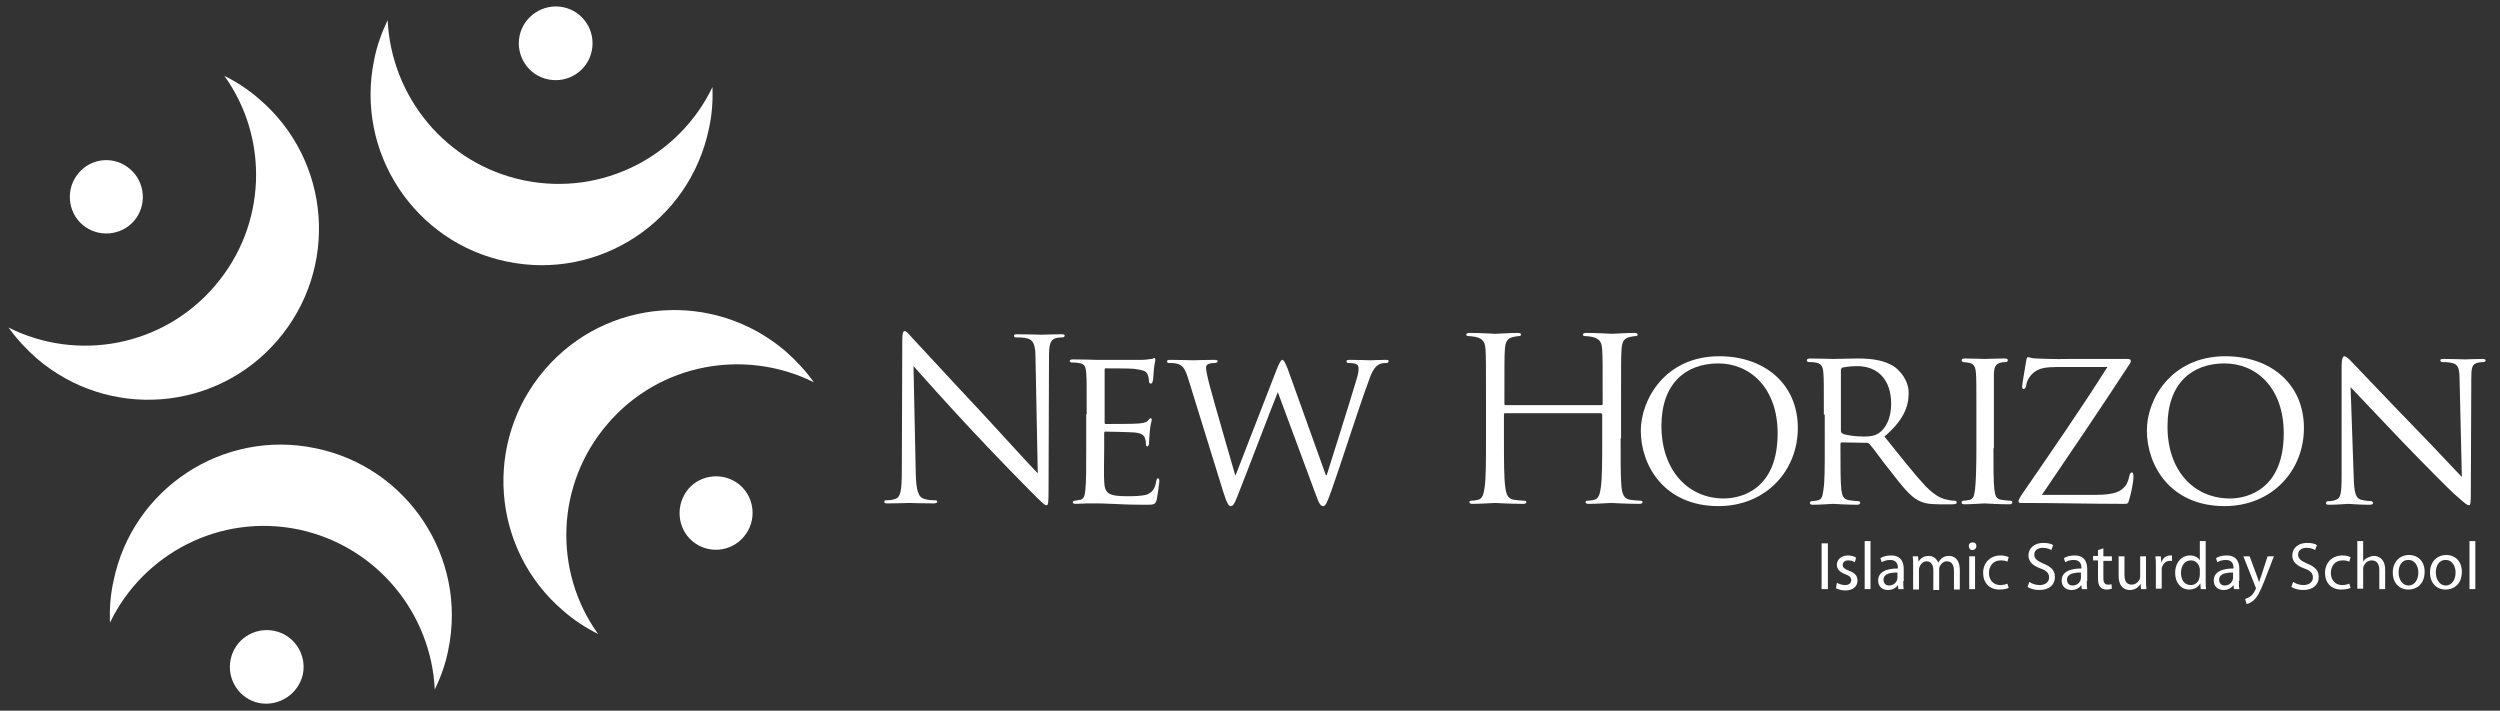 <?xml version="1.0" encoding="utf-8"?>
<!-- Generator: Adobe Illustrator 27.8.1, SVG Export Plug-In . SVG Version: 6.00 Build 0)  -->
<svg version="1.1" id="Layer_1" xmlns="http://www.w3.org/2000/svg" xmlns:xlink="http://www.w3.org/1999/xlink" x="0px" y="0px"
	 viewBox="0 0 557.2 158.4" style="enable-background:new 0 0 557.2 158.4;" xml:space="preserve">
<rect x="0" y="0" width="557.2" height="158.4" fill="#333333" stroke="none"/>
<style type="text/css">
	.st0{fill:#FFFFFF;}
</style>
<g>
	<path class="st0" d="M204.1,105.4c0.1,4.1,0.6,5.4,1.9,5.8c0.9,0.3,2,0.3,2.5,0.3c0.2,0,0.4,0.1,0.4,0.3c0,0.3-0.3,0.4-0.9,0.4
		c-2.8,0-4.8-0.1-5.3-0.1c-0.5,0-2.5,0.1-4.8,0.1c-0.5,0-0.8,0-0.8-0.4c0-0.2,0.1-0.3,0.4-0.3c0.4,0,1.3,0,2-0.3
		c1.2-0.3,1.5-1.8,1.5-6.3l0.1-28.6c0-2,0.1-2.5,0.6-2.5c0.4,0,1.2,1.1,1.7,1.6c0.8,0.8,8.2,8.9,15.9,17.1c4.9,5.3,10.4,11.4,12,13
		l-0.5-25.4c0-3.2-0.4-4.3-1.9-4.7c-0.9-0.2-2-0.2-2.5-0.2c-0.3,0-0.4-0.2-0.4-0.4c0-0.3,0.4-0.3,1-0.3c2.2,0,4.6,0.1,5.2,0.1
		c0.5,0,2.2-0.1,4.2-0.1c0.5,0,0.9,0,0.9,0.3c0,0.2-0.2,0.4-0.5,0.4c-0.2,0-0.6,0-1.2,0.1c-1.6,0.3-1.8,1.5-1.8,4.5l-0.1,29.3
		c0,3.3-0.1,3.5-0.5,3.5c-0.4,0-1-0.6-3.6-3.2c-0.5-0.5-7.7-7.8-13-13.5c-5.8-6.2-11.4-12.5-13-14.3L204.1,105.4z"/>
	<path class="st0" d="M242.2,92.3c0-6.6,0-7.8-0.1-9.1c-0.1-1.4-0.3-2.2-1.8-2.3c-0.3-0.1-1.1-0.1-1.5-0.1c-0.1,0-0.4-0.2-0.4-0.3
		c0-0.2,0.2-0.4,0.7-0.4c2,0,4.8,0.1,5.1,0.1c0.3,0,9.5,0,10.5,0c0.8,0,1.6-0.2,2-0.2c0.2,0,0.4-0.2,0.6-0.2c0.1,0,0.2,0.2,0.2,0.4
		c0,0.3-0.2,0.8-0.3,2c-0.1,0.4-0.1,2.3-0.3,2.8c0,0.2-0.2,0.5-0.4,0.5c-0.3,0-0.4-0.2-0.4-0.5c0-0.3-0.1-1-0.3-1.5
		c-0.3-0.7-0.7-1-3.1-1.3c-0.8-0.1-5.8-0.1-6.3-0.1c-0.2,0-0.2,0.1-0.2,0.4v11.5c0,0.3,0,0.5,0.2,0.5c0.5,0,6.3,0,7.3-0.1
		c1-0.1,1.7-0.2,2.1-0.6c0.3-0.3,0.5-0.6,0.6-0.6c0.2,0,0.3,0.1,0.3,0.4s-0.3,0.9-0.4,2.3c-0.1,0.9-0.2,2.4-0.2,2.8
		c0,0.3-0.1,0.8-0.4,0.8c-0.2,0-0.3-0.2-0.3-0.4c0-0.4,0-0.8-0.2-1.4c-0.2-0.6-0.6-1.1-2.2-1.3c-1.2-0.1-5.9-0.2-6.6-0.2
		c-0.2,0-0.3,0.1-0.3,0.3v3.5c0,1.4-0.1,6.4,0,7.2c0.1,2.8,0.9,3.4,5.2,3.4c1.1,0,3.2,0,4.4-0.4c1.1-0.5,1.7-1.2,2-2.9
		c0.1-0.5,0.2-0.7,0.4-0.7c0.2,0,0.3,0.4,0.3,0.7c0,0.3-0.4,3.2-0.6,4.1c-0.3,1.1-0.7,1.1-2.4,1.1c-3.3,0-5.8-0.1-7.6-0.2
		c-1.8-0.1-3-0.1-3.6-0.1c-0.1,0-1,0-1.9,0c-0.8,0-1.8,0.1-2.5,0.1c-0.4,0-0.7-0.1-0.7-0.3c0-0.1,0.1-0.4,0.4-0.4
		c0.4,0,0.9-0.2,1.3-0.2c0.8-0.2,1-1,1.1-2.2c0.2-1.8,0.2-5.1,0.2-9.2V92.3z"/>
	<path class="st0" d="M295.5,105.9h0.2c1.1-3.5,5-15.8,6.6-21.2c0.5-1.6,0.5-2.1,0.5-2.6c0-0.8-0.4-1.2-2.3-1.2
		c-0.3,0-0.4-0.2-0.4-0.4c0-0.2,0.2-0.3,0.8-0.3c2.2,0,4.1,0.1,4.5,0.1c0.3,0,2.2-0.1,3.5-0.1c0.4,0,0.6,0.1,0.6,0.2
		c0,0.2-0.1,0.5-0.4,0.5c-0.1,0-1,0-1.5,0.2c-1.3,0.5-2,2.1-2.8,4.5c-2,5.4-6.3,18.9-8,23.6c-1.1,3.1-1.4,3.6-1.9,3.6
		c-0.5,0-0.9-0.5-1.5-2.2l-8.6-23.2c-1.5,3.7-7.4,19.2-9,23.2c-0.7,1.8-1,2.2-1.5,2.2c-0.4,0-0.8-0.4-1.7-3.3l-7.8-25.2
		c-0.7-2.2-1.2-2.8-2.3-3.2c-0.6-0.2-1.7-0.2-2-0.2c-0.2,0-0.4-0.1-0.4-0.4c0-0.2,0.3-0.3,0.7-0.3c2.3,0,4.7,0.1,5.2,0.1
		c0.4,0,2.4-0.1,4.6-0.1c0.6,0,0.8,0.1,0.8,0.3c0,0.2-0.3,0.4-0.5,0.4c-0.4,0-1,0-1.5,0.2c-0.3,0.1-0.6,0.3-0.6,0.9
		c0,0.5,0.3,2,0.8,3.9c0.7,2.7,5.2,18.3,5.7,20h0.1l9.2-23.7c0.7-1.7,1-2,1.2-2c0.3,0,0.6,0.5,1.2,2L295.5,105.9z"/>
</g>
<path class="st0" d="M361.2,97.7c0,4.8,0,8.8,0.2,10.9c0.2,1.5,0.5,2.6,2,2.8c0.7,0.1,1.8,0.2,2.3,0.2c0.3,0,0.4,0.2,0.4,0.3
	c0,0.3-0.3,0.4-0.8,0.4c-2.8,0-5.9-0.2-6.2-0.2c-0.3,0-3.4,0.2-4.9,0.2c-0.6,0-0.8-0.1-0.8-0.4c0-0.2,0.1-0.3,0.4-0.3
	c0.5,0,1.1-0.1,1.5-0.2c1-0.2,1.3-1.3,1.5-2.8c0.3-2.1,0.3-6.1,0.3-10.9v-5.3c0-0.2-0.2-0.3-0.3-0.3h-21.3c-0.2,0-0.3,0-0.3,0.3v5.3
	c0,4.8,0,8.8,0.3,10.9c0.2,1.5,0.5,2.6,2,2.8c0.7,0.1,1.8,0.2,2.3,0.2c0.3,0,0.4,0.2,0.4,0.3c0,0.3-0.3,0.4-0.8,0.4
	c-2.8,0-5.9-0.2-6.2-0.2c-0.3,0-3.4,0.2-4.9,0.2c-0.6,0-0.8-0.1-0.8-0.4c0-0.2,0.1-0.3,0.4-0.3c0.5,0,1.1-0.1,1.5-0.2
	c1-0.2,1.3-1.3,1.5-2.8c0.3-2.1,0.3-6.1,0.3-10.9v-8.8c0-7.8,0-9.2-0.1-10.9c-0.1-1.7-0.5-2.5-2.2-2.9c-0.4-0.1-1.3-0.2-1.7-0.2
	c-0.2,0-0.4-0.1-0.4-0.3c0-0.3,0.3-0.4,0.8-0.4c2.3,0,5.4,0.2,5.7,0.2c0.3,0,3.4-0.2,4.9-0.2c0.6,0,0.8,0.1,0.8,0.4
	c0,0.2-0.2,0.3-0.4,0.3c-0.4,0-0.7,0.1-1.3,0.2c-1.4,0.3-1.8,1.1-1.9,2.9c-0.1,1.6-0.1,3-0.1,10.9v1.1c0,0.3,0.2,0.3,0.3,0.3h21.3
	c0.2,0,0.3,0,0.3-0.3v-1.1c0-7.8,0-9.2-0.1-10.9c-0.1-1.7-0.5-2.5-2.2-2.9c-0.4-0.1-1.3-0.2-1.7-0.2c-0.2,0-0.4-0.1-0.4-0.3
	c0-0.3,0.3-0.4,0.8-0.4c2.3,0,5.4,0.2,5.7,0.2c0.3,0,3.4-0.2,4.9-0.2c0.6,0,0.8,0.1,0.8,0.4c0,0.2-0.2,0.3-0.4,0.3
	c-0.4,0-0.7,0.1-1.3,0.2c-1.4,0.3-1.8,1.1-1.9,2.9c-0.1,1.6-0.1,3-0.1,10.9V97.7z"/>
<path class="st0" d="M383.2,79.4c10,0,17.5,6.1,17.5,16c0,9.5-7.1,17.4-17.7,17.4c-12.1,0-17.3-9.1-17.3-16.8
	C365.7,89.2,371,79.4,383.2,79.4z M384.2,111.1c4,0,12-2.1,12-14.5C396.2,86.4,390,81,383,81c-7.4,0-12.7,4.6-12.7,13.9
	C370.3,104.9,376.3,111.1,384.2,111.1z"/>
<path class="st0" d="M406.5,92.4c0-6.6,0-7.8-0.1-9.2c-0.1-1.5-0.4-2.2-1.8-2.4c-0.4-0.1-1.1-0.1-1.5-0.1c-0.2,0-0.4-0.2-0.4-0.4
	c0-0.2,0.2-0.4,0.7-0.4c2,0,5,0.1,5.2,0.1c0.5,0,4.2-0.1,5.5-0.1c2.8,0,5.9,0.3,8.2,1.9c1.1,0.8,3.1,2.9,3.1,5.8
	c0,3.2-1.3,6.2-5.4,9.7c3.6,4.5,6.7,8.4,9.2,11.1c2.4,2.4,3.8,2.8,4.9,3c0.9,0.2,1.3,0.2,1.6,0.2s0.4,0.2,0.4,0.4
	c0,0.3-0.3,0.4-1.1,0.4h-2.8c-2.5,0-3.6-0.3-4.7-0.9c-1.9-1-3.5-3.1-6-6.3c-1.9-2.3-3.8-5.1-4.8-6.2c-0.2-0.2-0.3-0.3-0.6-0.3
	l-5.6-0.1c-0.2,0-0.3,0.1-0.3,0.4v1c0,4.1,0,7.4,0.2,9.2c0.2,1.3,0.4,2.1,1.8,2.3c0.6,0.1,1.6,0.2,2,0.2c0.3,0,0.4,0.2,0.4,0.4
	c0,0.2-0.2,0.4-0.7,0.4c-2.4,0-5.2-0.2-5.4-0.2c0,0-3,0.2-4.4,0.2c-0.5,0-0.7-0.1-0.7-0.4c0-0.2,0.1-0.4,0.4-0.4
	c0.4,0,1-0.1,1.4-0.2c0.9-0.2,1-1,1.2-2.3c0.3-1.8,0.3-5.1,0.3-9.2V92.4z M410.3,96c0,0.3,0.1,0.4,0.3,0.6c0.7,0.4,2.9,0.7,4.9,0.7
	c1.1,0,2.3-0.1,3.3-0.8c1.5-1,2.7-3.3,2.7-6.5c0-5.3-2.9-8.4-7.6-8.4c-1.3,0-2.7,0.2-3.2,0.3c-0.2,0.1-0.4,0.3-0.4,0.5V96z"/>
<path class="st0" d="M444.3,99.9c0,4.1,0,7.5,0.2,9.2c0.2,1.3,0.3,2.1,1.6,2.3c0.7,0.1,1.6,0.2,2,0.2c0.3,0,0.4,0.2,0.4,0.4
	c0,0.2-0.2,0.4-0.7,0.4c-2.5,0-5.3-0.2-5.5-0.2c-0.3,0-3,0.2-4.4,0.2c-0.5,0-0.7-0.1-0.7-0.4c0-0.2,0.1-0.4,0.4-0.4
	c0.4,0,1-0.1,1.4-0.2c0.9-0.2,1-1,1.2-2.3c0.2-1.8,0.3-5.1,0.3-9.2v-7.5c0-6.6,0-7.8-0.1-9.2c-0.1-1.5-0.5-2.1-1.4-2.3
	c-0.5-0.1-1.1-0.2-1.4-0.2c-0.2,0-0.4-0.2-0.4-0.4c0-0.2,0.2-0.4,0.7-0.4c1.5,0,4.2,0.1,4.5,0.1c0.2,0,3.1-0.1,4.4-0.1
	c0.5,0,0.7,0.1,0.7,0.4c0,0.2-0.2,0.4-0.4,0.4c-0.3,0-0.6,0-1.1,0.1c-1.2,0.3-1.5,0.9-1.6,2.4c0,1.4,0,2.6,0,9.2V99.9z"/>
<path class="st0" d="M466.8,110.3c4.7,0,5.9-0.8,6.9-2c0.5-0.6,0.8-1.7,0.9-2.3c0.1-0.4,0.3-0.7,0.5-0.7c0.3,0,0.4,0.2,0.4,1
	c0,1.4-0.6,3.9-0.9,4.9c-0.3,1.1-0.3,1.1-1.3,1.1c-7.4,0-14.9-0.2-22.6-0.2c-0.5,0-0.8,0-0.8-0.4c0-0.2,0.1-0.5,0.6-1.3
	c6.6-9.6,13.2-19.1,19.2-28.6h-9.3c-2.3,0-4.9-0.1-6.3,0.7c-1.6,0.8-2.4,2.4-2.5,3.4c-0.1,0.7-0.4,0.8-0.6,0.8
	c-0.2,0-0.3-0.2-0.3-0.6c0-0.5,0.7-4.4,0.9-5.7c0.1-0.6,0.2-0.8,0.4-0.8c0.4,0,0.7,0.3,1.9,0.3c4.2,0.2,6.3,0.1,7.7,0.1H474
	c0.7,0,0.9,0.1,0.9,0.4c0,0.2,0,0.5-0.3,0.8c-6.4,9.8-12.9,19.4-19.5,29.1H466.8z"/>
<path class="st0" d="M496,79.4c10,0,17.5,6.1,17.5,16c0,9.5-7.1,17.4-17.7,17.4c-12.1,0-17.3-9.1-17.3-16.8
	C478.4,89.2,483.8,79.4,496,79.4z M497,111.1c4,0,12-2.1,12-14.5c0-10.3-6.2-15.6-13.2-15.6c-7.4,0-12.7,4.6-12.7,13.9
	C483,104.9,489,111.1,497,111.1z"/>
<path class="st0" d="M524.6,106.5c0.1,3.5,0.5,4.6,1.7,4.9c0.8,0.2,1.8,0.3,2.2,0.3c0.2,0,0.4,0.2,0.4,0.4c0,0.3-0.3,0.4-0.8,0.4
	c-2.5,0-4.3-0.2-4.7-0.2c-0.4,0-2.3,0.2-4.3,0.2c-0.5,0-0.7-0.1-0.7-0.4c0-0.2,0.2-0.4,0.4-0.4c0.4,0,1.2,0,1.8-0.3
	c1.1-0.3,1.3-1.5,1.3-5.3V81.6c0-1.7,0.3-2.2,0.6-2.2c0.5,0,1.3,0.9,1.7,1.3c0.7,0.7,7.1,7.5,14,14.6c4.4,4.5,9.1,9.6,10.5,11
	l-0.5-21.4c0-2.8-0.3-3.7-1.7-4c-0.8-0.2-1.8-0.2-2.2-0.2c-0.3,0-0.4-0.3-0.4-0.4c0-0.3,0.4-0.3,0.9-0.3c2,0,4.1,0.1,4.6,0.1
	c0.5,0,2-0.1,3.8-0.1c0.5,0,0.8,0.1,0.8,0.3c0,0.2-0.2,0.4-0.5,0.4c-0.2,0-0.6,0-1.1,0.1c-1.5,0.3-1.6,1.2-1.6,3.7l-0.1,25
	c0,2.8-0.1,3.1-0.4,3.1c-0.5,0-0.9-0.4-3.4-2.6c-0.5-0.4-6.8-6.7-11.5-11.6c-5.1-5.4-10.1-10.6-11.5-12.1L524.6,106.5z"/>
<g>
	<path class="st0" d="M407.4,121.1v10.2H406v-10.2H407.4z"/>
	<path class="st0" d="M409.4,129.9c0.4,0.2,1.1,0.5,1.8,0.5c1,0,1.4-0.5,1.4-1.1c0-0.6-0.4-1-1.3-1.3c-1.3-0.5-1.9-1.2-1.9-2.1
		c0-1.2,1-2.1,2.5-2.1c0.7,0,1.4,0.2,1.8,0.5l-0.3,1c-0.3-0.2-0.8-0.4-1.5-0.4c-0.8,0-1.2,0.5-1.2,1c0,0.6,0.4,0.9,1.4,1.3
		c1.3,0.5,1.9,1.1,1.9,2.2c0,1.3-1,2.2-2.7,2.2c-0.8,0-1.5-0.2-2.1-0.5L409.4,129.9z"/>
	<path class="st0" d="M415.6,120.6h1.3v10.7h-1.3V120.6z"/>
	<path class="st0" d="M424.2,129.5c0,0.6,0,1.3,0.1,1.8h-1.2l-0.1-0.9h0c-0.4,0.6-1.2,1.1-2.2,1.1c-1.5,0-2.2-1-2.2-2.1
		c0-1.8,1.6-2.7,4.4-2.7v-0.2c0-0.6-0.2-1.7-1.7-1.7c-0.7,0-1.4,0.2-1.9,0.5l-0.3-0.9c0.6-0.4,1.5-0.6,2.4-0.6c2.2,0,2.8,1.5,2.8,3
		V129.5z M422.9,127.6c-1.4,0-3.1,0.2-3.1,1.6c0,0.9,0.6,1.3,1.2,1.3c1,0,1.6-0.6,1.8-1.2c0-0.1,0.1-0.3,0.1-0.4V127.6z"/>
	<path class="st0" d="M426.4,126c0-0.8,0-1.4-0.1-2h1.2l0.1,1.2h0c0.4-0.7,1.1-1.3,2.3-1.3c1,0,1.7,0.6,2.1,1.5h0
		c0.2-0.4,0.5-0.7,0.8-1c0.4-0.3,0.9-0.5,1.6-0.5c1,0,2.4,0.6,2.4,3.2v4.3h-1.3v-4.1c0-1.4-0.5-2.2-1.6-2.2c-0.8,0-1.3,0.6-1.6,1.2
		c-0.1,0.2-0.1,0.4-0.1,0.7v4.5h-1.3v-4.4c0-1.2-0.5-2-1.5-2c-0.8,0-1.4,0.7-1.6,1.3c-0.1,0.2-0.1,0.4-0.1,0.6v4.4h-1.3V126z"/>
	<path class="st0" d="M439.6,122.6c-0.5,0-0.8-0.4-0.8-0.9c0-0.5,0.3-0.8,0.9-0.8s0.8,0.4,0.8,0.8
		C440.5,122.2,440.1,122.6,439.6,122.6L439.6,122.6z M438.9,131.3V124h1.3v7.3H438.9z"/>
	<path class="st0" d="M447.7,131c-0.3,0.2-1.1,0.4-2.1,0.4c-2.2,0-3.6-1.5-3.6-3.7c0-2.2,1.5-3.9,3.9-3.9c0.8,0,1.5,0.2,1.8,0.4
		l-0.3,1c-0.3-0.2-0.8-0.3-1.5-0.3c-1.7,0-2.6,1.3-2.6,2.8c0,1.7,1.1,2.7,2.5,2.7c0.8,0,1.3-0.2,1.6-0.3L447.7,131z"/>
	<path class="st0" d="M452.3,129.7c0.6,0.4,1.4,0.7,2.3,0.7c1.3,0,2.1-0.7,2.1-1.7c0-0.9-0.5-1.5-1.9-2c-1.7-0.6-2.7-1.5-2.7-2.9
		c0-1.6,1.3-2.8,3.3-2.8c1,0,1.8,0.2,2.2,0.5l-0.4,1.1c-0.3-0.2-1-0.5-1.9-0.5c-1.4,0-1.9,0.8-1.9,1.5c0,0.9,0.6,1.4,2,2
		c1.7,0.7,2.6,1.5,2.6,3c0,1.6-1.1,2.9-3.5,2.9c-1,0-2.1-0.3-2.6-0.7L452.3,129.7z"/>
	<path class="st0" d="M465.1,129.5c0,0.6,0,1.3,0.1,1.8H464l-0.1-0.9h0c-0.4,0.6-1.2,1.1-2.2,1.1c-1.5,0-2.2-1-2.2-2.1
		c0-1.8,1.6-2.7,4.4-2.7v-0.2c0-0.6-0.2-1.7-1.7-1.7c-0.7,0-1.4,0.2-1.9,0.5l-0.3-0.9c0.6-0.4,1.5-0.6,2.4-0.6c2.2,0,2.8,1.5,2.8,3
		V129.5z M463.8,127.6c-1.4,0-3.1,0.2-3.1,1.6c0,0.9,0.6,1.3,1.2,1.3c1,0,1.6-0.6,1.8-1.2c0-0.1,0.1-0.3,0.1-0.4V127.6z"/>
	<path class="st0" d="M468.8,122.2v1.8h1.9v1h-1.9v3.9c0,0.9,0.3,1.4,1,1.4c0.4,0,0.6,0,0.8-0.1l0.1,1c-0.3,0.1-0.7,0.2-1.2,0.2
		c-0.6,0-1.1-0.2-1.4-0.6c-0.4-0.4-0.5-1.1-0.5-1.9v-4h-1.1v-1h1.1v-1.3L468.8,122.2z"/>
	<path class="st0" d="M478.3,129.3c0,0.8,0,1.4,0.1,2h-1.2l-0.1-1.2h0c-0.3,0.6-1.1,1.4-2.4,1.4c-1.1,0-2.5-0.6-2.5-3.2V124h1.3v4
		c0,1.4,0.4,2.3,1.6,2.3c0.9,0,1.5-0.6,1.8-1.2c0.1-0.2,0.1-0.4,0.1-0.7V124h1.3V129.3z"/>
	<path class="st0" d="M480.5,126.3c0-0.9,0-1.6-0.1-2.3h1.2l0.1,1.4h0c0.3-1,1.1-1.6,2-1.6c0.1,0,0.2,0,0.4,0v1.2
		c-0.2,0-0.3,0-0.5,0c-0.9,0-1.6,0.7-1.8,1.7c0,0.2,0,0.4,0,0.6v3.9h-1.3L480.5,126.3z"/>
	<path class="st0" d="M491.6,120.6v8.8c0,0.6,0,1.4,0.1,1.9h-1.2l-0.1-1.3h0c-0.4,0.8-1.3,1.4-2.5,1.4c-1.8,0-3.1-1.5-3.1-3.7
		c0-2.4,1.5-3.9,3.3-3.9c1.1,0,1.9,0.5,2.2,1.1h0v-4.3H491.6z M490.3,127c0-0.2,0-0.4-0.1-0.6c-0.2-0.8-0.9-1.5-1.9-1.5
		c-1.4,0-2.2,1.2-2.2,2.8c0,1.5,0.7,2.7,2.2,2.7c0.9,0,1.7-0.6,1.9-1.6c0-0.2,0.1-0.4,0.1-0.6V127z"/>
	<path class="st0" d="M499,129.5c0,0.6,0,1.3,0.1,1.8h-1.2l-0.1-0.9h0c-0.4,0.6-1.2,1.1-2.2,1.1c-1.5,0-2.2-1-2.2-2.1
		c0-1.8,1.6-2.7,4.4-2.7v-0.2c0-0.6-0.2-1.7-1.7-1.7c-0.7,0-1.4,0.2-1.9,0.5l-0.3-0.9c0.6-0.4,1.5-0.6,2.4-0.6c2.2,0,2.8,1.5,2.8,3
		V129.5z M497.7,127.6c-1.4,0-3.1,0.2-3.1,1.6c0,0.9,0.6,1.3,1.2,1.3c1,0,1.6-0.6,1.8-1.2c0-0.1,0.1-0.3,0.1-0.4V127.6z"/>
	<path class="st0" d="M501.4,124l1.6,4.3c0.2,0.5,0.4,1.1,0.5,1.5h0c0.1-0.4,0.3-1,0.5-1.5l1.4-4.3h1.4l-2,5.2
		c-1,2.5-1.6,3.8-2.5,4.6c-0.7,0.6-1.3,0.8-1.6,0.8l-0.3-1.1c0.3-0.1,0.8-0.3,1.2-0.6c0.4-0.3,0.8-0.8,1.1-1.5
		c0.1-0.1,0.1-0.2,0.1-0.3c0-0.1,0-0.2-0.1-0.3L500,124H501.4z"/>
	<path class="st0" d="M511.1,129.7c0.6,0.4,1.4,0.7,2.3,0.7c1.3,0,2.1-0.7,2.1-1.7c0-0.9-0.5-1.5-1.9-2c-1.7-0.6-2.7-1.5-2.7-2.9
		c0-1.6,1.3-2.8,3.3-2.8c1,0,1.8,0.2,2.2,0.5l-0.4,1.1c-0.3-0.2-1-0.5-1.9-0.5c-1.4,0-1.9,0.8-1.9,1.5c0,0.9,0.6,1.4,2,2
		c1.7,0.7,2.6,1.5,2.6,3c0,1.6-1.1,2.9-3.5,2.9c-1,0-2.1-0.3-2.6-0.7L511.1,129.7z"/>
	<path class="st0" d="M523.9,131c-0.3,0.2-1.1,0.4-2.1,0.4c-2.2,0-3.6-1.5-3.6-3.7c0-2.2,1.5-3.9,3.9-3.9c0.8,0,1.5,0.2,1.8,0.4
		l-0.3,1c-0.3-0.2-0.8-0.3-1.5-0.3c-1.7,0-2.6,1.3-2.6,2.8c0,1.7,1.1,2.7,2.5,2.7c0.8,0,1.3-0.2,1.6-0.3L523.9,131z"/>
	<path class="st0" d="M525.4,120.6h1.3v4.6h0c0.2-0.4,0.5-0.7,1-0.9c0.4-0.2,0.9-0.4,1.4-0.4c1,0,2.5,0.6,2.5,3.1v4.3h-1.3v-4.2
		c0-1.2-0.4-2.2-1.7-2.2c-0.9,0-1.5,0.6-1.8,1.3c-0.1,0.2-0.1,0.4-0.1,0.6v4.4h-1.3V120.6z"/>
	<path class="st0" d="M536.8,131.4c-2,0-3.5-1.4-3.5-3.8c0-2.4,1.6-3.9,3.6-3.9c2.1,0,3.5,1.5,3.5,3.7
		C540.4,130.3,538.5,131.4,536.8,131.4L536.8,131.4z M536.8,130.5c1.3,0,2.2-1.2,2.2-2.9c0-1.2-0.6-2.8-2.2-2.8
		c-1.6,0-2.2,1.4-2.2,2.8C534.6,129.2,535.5,130.5,536.8,130.5L536.8,130.5z"/>
	<path class="st0" d="M545.1,131.4c-2,0-3.5-1.4-3.5-3.8c0-2.4,1.6-3.9,3.6-3.9c2.1,0,3.5,1.5,3.5,3.7
		C548.7,130.3,546.8,131.4,545.1,131.4L545.1,131.4z M545.1,130.5c1.3,0,2.2-1.2,2.2-2.9c0-1.2-0.6-2.8-2.2-2.8
		c-1.6,0-2.2,1.4-2.2,2.8C542.9,129.2,543.8,130.5,545.1,130.5L545.1,130.5z"/>
	<path class="st0" d="M550.4,120.6h1.3v10.7h-1.3V120.6z"/>
</g>
<g>
	<path class="st0" d="M47.9,63.7C36.3,77.3,17.2,80.7,1.9,73c1.8,2.5,3.9,4.8,6.3,6.9c16,13.7,40,11.9,53.7-4.1
		c13.7-16,11.9-40-4.1-53.7c-2.4-2.1-5-3.8-7.8-5.2C60,30.8,59.5,50.2,47.9,63.7z"/>
</g>
<path class="st0" d="M29,37.7c3.4,2.9,3.8,8.1,0.9,11.5c-2.9,3.4-8.1,3.8-11.5,0.9c-3.4-2.9-3.8-8.1-0.9-11.5
	C20.4,35.1,25.6,34.7,29,37.7z"/>
<g>
	<path class="st0" d="M116.8,40.2c17.5,3.6,34.6-5.4,42-20.8c0.1,3.1-0.1,6.2-0.8,9.3c-4.3,20.6-24.4,33.9-45,29.6
		c-20.6-4.2-33.9-24.4-29.6-45c0.6-3.1,1.7-6.1,3-8.8C87.2,21.5,99.3,36.6,116.8,40.2z"/>
</g>
<path class="st0" d="M115.8,8c-0.9,4.4,1.9,8.8,6.4,9.7c4.4,0.9,8.8-1.9,9.7-6.4c0.9-4.4-1.9-8.8-6.4-9.7
	C121.1,0.7,116.7,3.6,115.8,8z"/>
<g>
	<path class="st0" d="M66.5,118c-17.5-3.6-34.6,5.4-42,20.8c-0.1-3.1,0.1-6.2,0.8-9.3c4.2-20.6,24.4-33.9,45-29.6
		c20.6,4.2,33.9,24.4,29.6,45c-0.6,3.1-1.7,6.1-3,8.8C96.1,136.7,84,121.7,66.5,118z"/>
</g>
<path class="st0" d="M67.5,150.3c0.9-4.4-1.9-8.8-6.4-9.7c-4.4-0.9-8.8,1.9-9.7,6.4c-0.9,4.4,1.9,8.8,6.4,9.7
	C62.2,157.5,66.5,154.7,67.5,150.3z"/>
<g>
	<path class="st0" d="M135.4,94.5c11.6-13.6,30.7-16.9,46-9.3c-1.8-2.5-3.9-4.8-6.3-6.9c-16-13.7-40-11.9-53.7,4.1
		c-13.7,16-11.9,40,4.1,53.7c2.4,2.1,5,3.8,7.8,5.2C123.3,127.4,123.8,108,135.4,94.5z"/>
</g>
<path class="st0" d="M154.3,120.6c-3.4-2.9-3.8-8.1-0.9-11.6c2.9-3.4,8.1-3.8,11.5-0.9c3.4,2.9,3.8,8.1,0.9,11.5
	C162.9,123.1,157.7,123.5,154.3,120.6z"/>
</svg>
